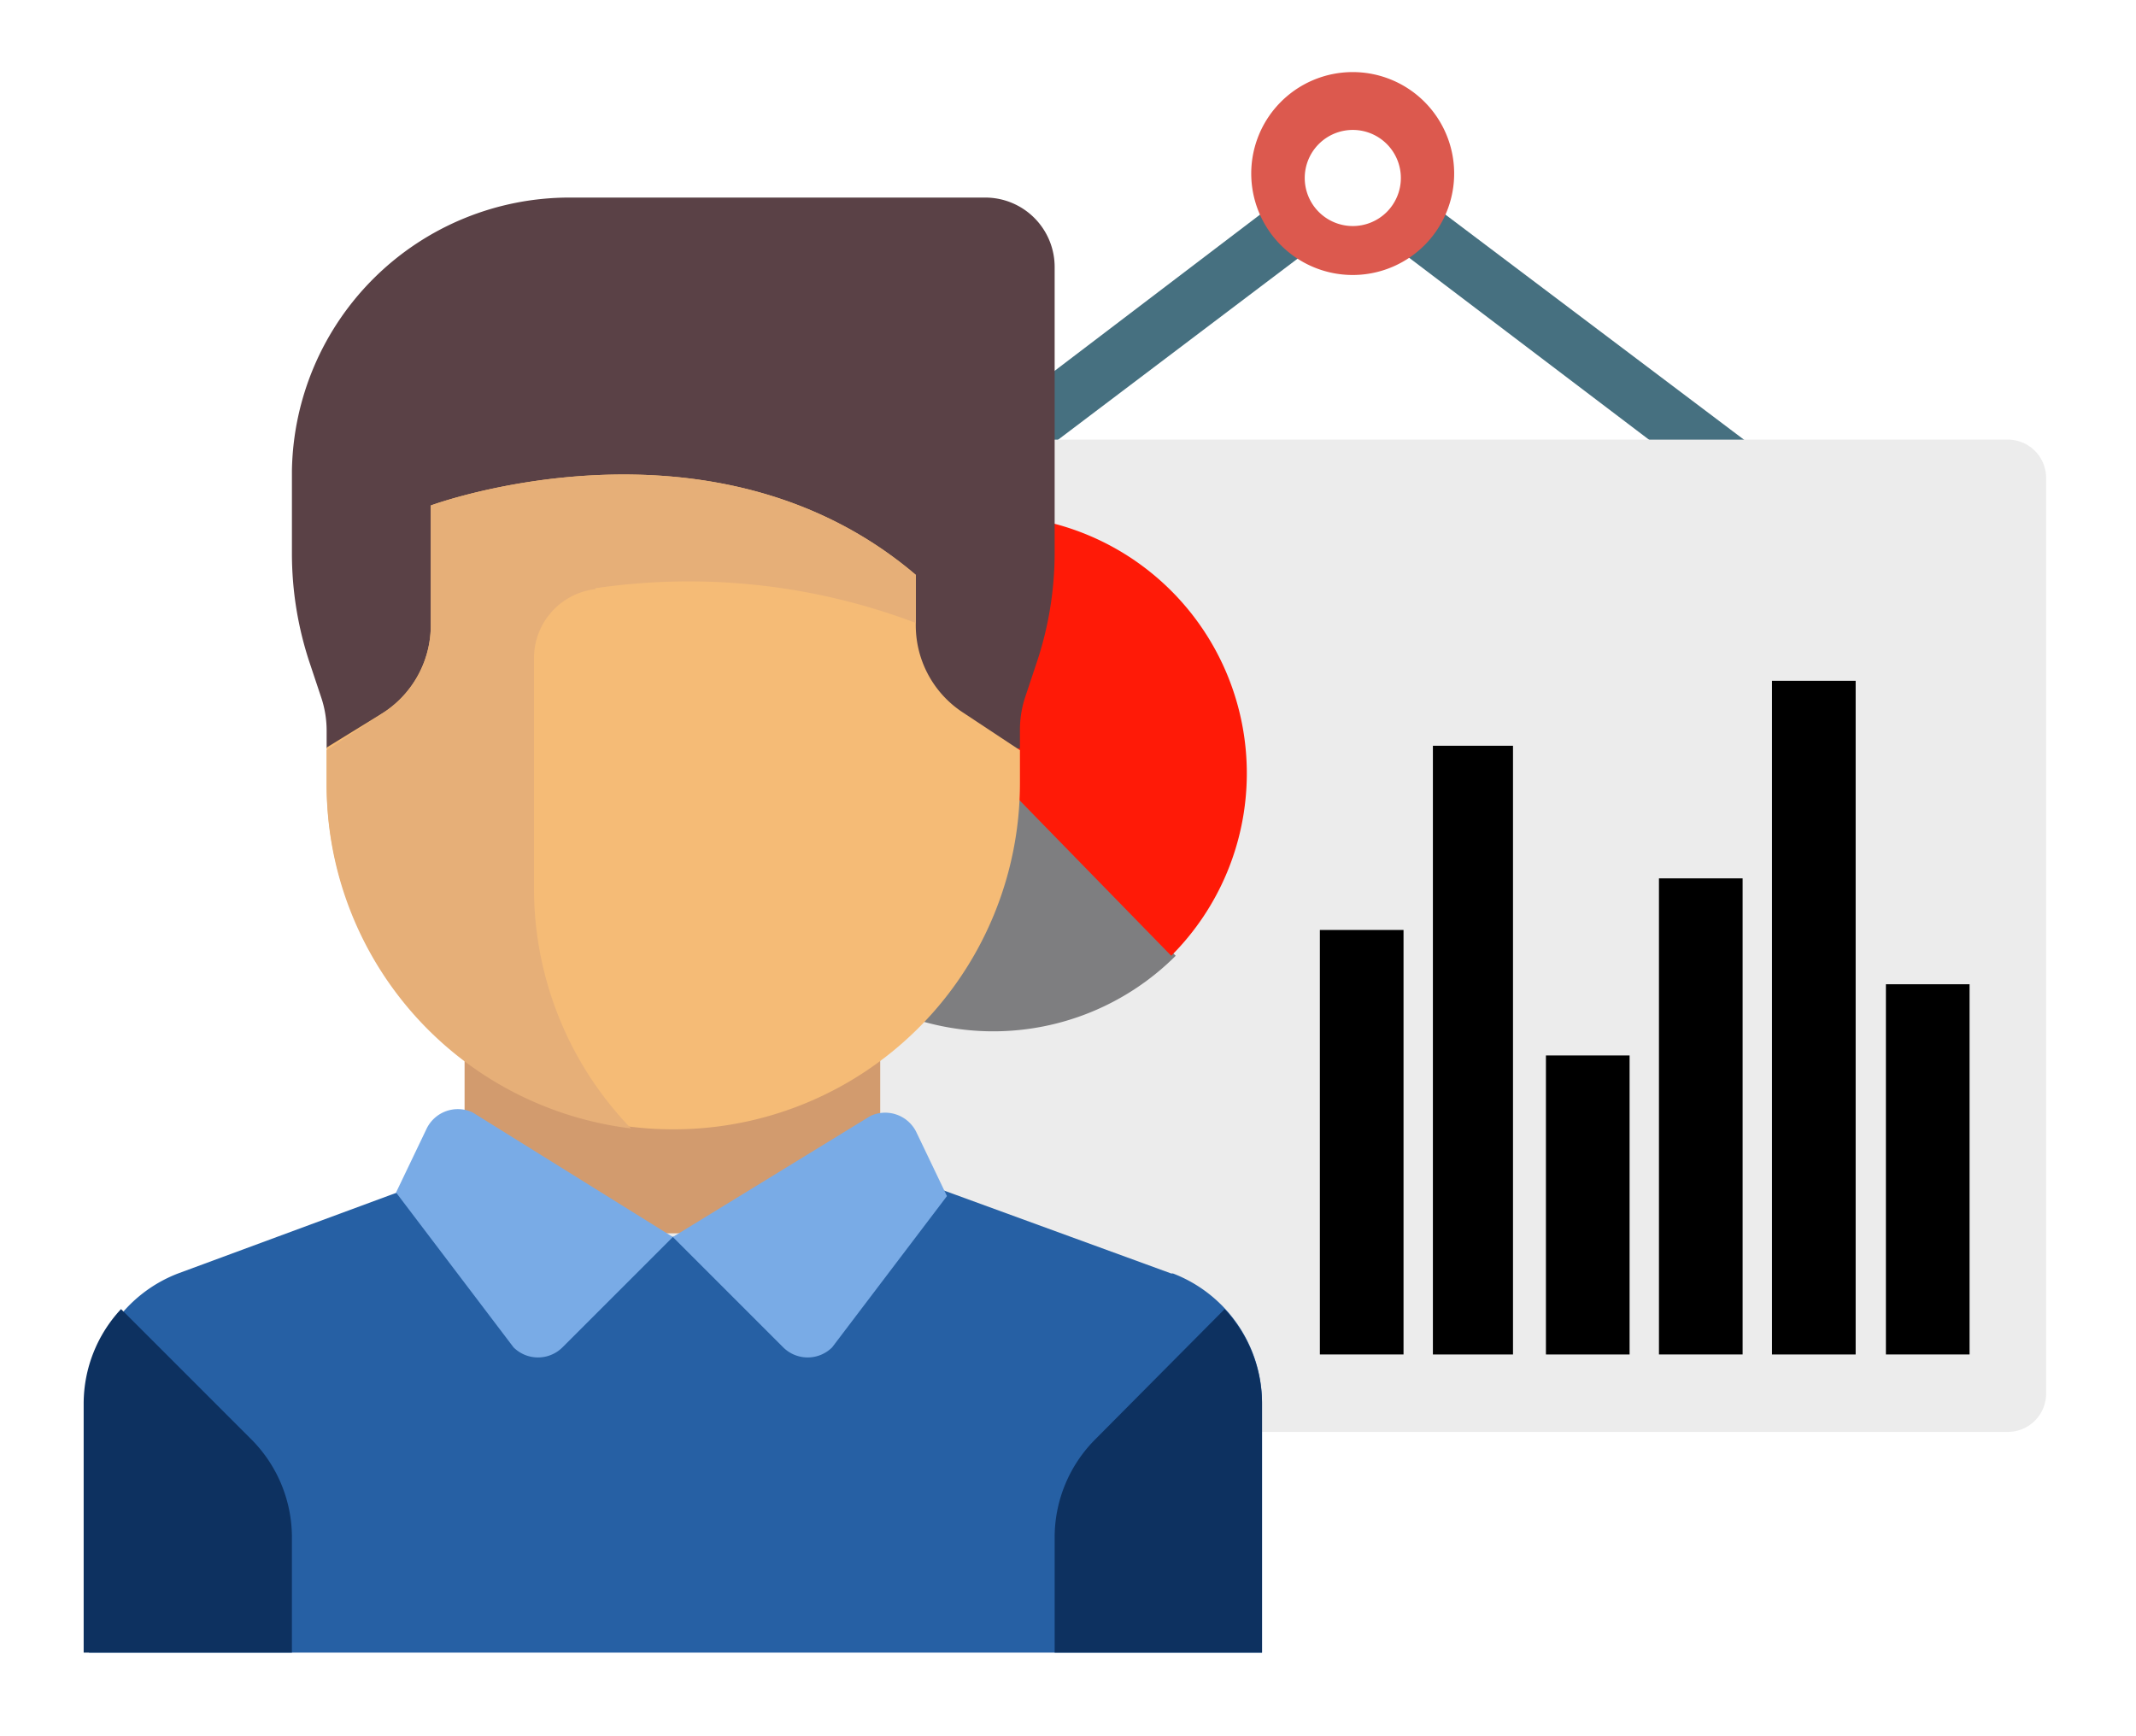 <svg xmlns="http://www.w3.org/2000/svg" viewBox="0 0 24 19.51"><defs><style>.cls-1{fill:#467080;}.cls-2{fill:#ececec;}.cls-3{fill:#dc594e;}.cls-4{fill:#7e7e80;}.cls-5{fill:#ff1a07;}.cls-6{fill:#f5bb00;}.cls-7{fill:#328270;}.cls-8{fill:#2660a4;}.cls-9{fill:#0d3160;}.cls-10{fill:#5a4146;}.cls-11{fill:#d29b6e;}.cls-12{fill:#79abe6;}.cls-13{fill:#f5bb76;}.cls-14{fill:#e6af78;}.cls-15{fill:none;}</style></defs><title>ic_projects</title><g id="Layer_2" data-name="Layer 2"><g id="Layer_1-2" data-name="Layer 1"><g id="presentation"><path id="Path_728" data-name="Path 728" class="cls-1" d="M9.44,6l4.93-3.75.39.52L9.84,6.49Z"/><path id="Path_729" data-name="Path 729" class="cls-1" d="M15.64,2.75,16,2.23,21,6l-.39.52Z"/><path id="Path_730" data-name="Path 730" class="cls-2" d="M7.85,4.94H22.56a.43.43,0,0,1,.43.43h0V15.66a.43.43,0,0,1-.43.43H7.85a.43.43,0,0,1-.43-.43h0V5.37a.43.43,0,0,1,.43-.43Z"/><path id="Path_731" data-name="Path 731" class="cls-3" d="M14.06,2A1.14,1.14,0,1,0,15.2.81h0A1.14,1.14,0,0,0,14.06,2Zm.6,0a.54.54,0,1,1,.54.54A.54.54,0,0,1,14.66,2Z"/><path id="Path_732" data-name="Path 732" class="cls-4" d="M13.21,10.74a2.9,2.9,0,0,1-4.1,0l2.05-2.05Z"/><path id="Path_733" data-name="Path 733" class="cls-5" d="M11.16,5.79a2.9,2.9,0,0,1,2,4.95L11.16,8.69Z"/><path id="Path_734" data-name="Path 734" class="cls-6" d="M11.16,5.79v2.9L9.11,6.64A2.89,2.89,0,0,1,11.16,5.79Z"/><path id="Path_735" data-name="Path 735" class="cls-7" d="M9.11,6.64l2.05,2.05-2.05,2A2.9,2.9,0,0,1,9.11,6.64Z"/><g id="Group_1237" data-name="Group 1237"><path id="Path_736" data-name="Path 736" d="M22.13,15.22h-.94V11.06h.94Z"/><path id="Path_737" data-name="Path 737" d="M20.85,15.22h-.94V7.65h.94Z"/><path id="Path_738" data-name="Path 738" d="M19.58,15.22h-.94V9.87h.94Z"/><path id="Path_739" data-name="Path 739" d="M18.31,15.22h-.94V11.86h.94Z"/><path id="Path_740" data-name="Path 740" d="M17,15.22H16.1V8.38H17Z"/><path id="Path_741" data-name="Path 741" d="M15.77,15.22h-.94V10.45h.94Z"/></g><g id="Group_1239" data-name="Group 1239"><g id="Group_1238" data-name="Group 1238"><path id="Path_742" data-name="Path 742" class="cls-8" d="M13.16,14.31,9.9,13.12l-2.34.78-2.34-.78L2,14.31a1.56,1.56,0,0,0-1,1.46v2.8H14.18v-2.8a1.56,1.56,0,0,0-1-1.46Z"/><path id="Path_743" data-name="Path 743" class="cls-9" d="M13.76,14.71a1.56,1.56,0,0,1,.42,1.06v2.8H11.85v-1.3a1.56,1.56,0,0,1,.46-1.1Z"/><path id="Path_744" data-name="Path 744" class="cls-10" d="M11.85,6.21V3a.78.78,0,0,0-.78-.78H6.4A3.12,3.12,0,0,0,3.28,5.29h0v.93a3.89,3.89,0,0,0,.2,1.23l.13.39a1.17,1.17,0,0,1,.06.37v.2h7.79V8.2a1.17,1.17,0,0,1,.06-.37l.13-.39a3.89,3.89,0,0,0,.2-1.23Z"/><path id="Path_746" data-name="Path 746" class="cls-11" d="M5.22,13.28a5,5,0,0,0,4.67,0V11.52H5.22Z"/><path id="Path_747" data-name="Path 747" class="cls-12" d="M7.56,13.9,6.32,15.14a.39.39,0,0,1-.55,0l0,0L4.45,13.4l.34-.71a.39.39,0,0,1,.52-.19l0,0Z"/><path id="Path_748" data-name="Path 748" class="cls-12" d="M7.56,13.9,8.8,15.14a.39.39,0,0,0,.55,0l0,0,1.29-1.7-.34-.71a.39.39,0,0,0-.52-.19l0,0Z"/><path id="Path_749" data-name="Path 749" class="cls-13" d="M7.56,12.69A3.89,3.89,0,0,1,3.67,8.79h0V8.4L4.32,8a1.17,1.17,0,0,0,.52-1V5.68S8,4.51,10.29,6.46V7a1.17,1.17,0,0,0,.52,1l.65.43V8.8a3.89,3.89,0,0,1-3.89,3.89Z"/><path id="Path_750" data-name="Path 750" class="cls-9" d="M1.36,14.71a1.56,1.56,0,0,0-.42,1.06v2.8H3.28v-1.3a1.56,1.56,0,0,0-.46-1.1Z"/><path id="Path_751" data-name="Path 751" class="cls-14" d="M6.69,6.61a7.2,7.2,0,0,1,3.6.39V6.46C8,4.51,4.84,5.68,4.84,5.68V7a1.17,1.17,0,0,1-.52,1l-.65.43v.39a3.89,3.89,0,0,0,3.42,3.86A3.88,3.88,0,0,1,6,10V7.39a.78.78,0,0,1,.69-.77Z"/></g><g id="Path_752" data-name="Path 752"><path class="cls-15" d="M.94,18.57h13.2V16s8.58.28,8.79.06.12-10.76,0-11-3.43,0-3.43,0L16.23,2.52s.36-1.69-1-1.57-1.08,1.57-1.08,1.57L11.77,4.43s0-1.52-.37-1.91-3.22-.33-6.22.2-1.51,5.2-1.51,5.2-.38,2.69,1.61,4v.5l-.86,1s-2.91.87-3.22,1.47A15.92,15.92,0,0,0,.94,18.57Z"/><path class="cls-15" d="M.94,18.57h13.2V16s4.41.14,7,.14a8.71,8.71,0,0,0,1.81-.08c.21-.22.12-10.76,0-11,0-.09-.43-.12-.94-.12-1,0-2.49.12-2.49.12L16.23,2.52S16.56.94,15.35.94h-.13c-1.36.12-1.08,1.57-1.08,1.57L11.78,4.43s0-1.52-.37-1.91a3.28,3.28,0,0,0-1.68-.25,27.32,27.32,0,0,0-4.53.45c-3,.53-1.52,5.2-1.52,5.2s-.38,2.69,1.61,4v.5l-.86,1s-2.91.87-3.22,1.46a15.92,15.92,0,0,0-.26,3.63M0,19.51l0-.92S0,17.8,0,17a5.75,5.75,0,0,1,.36-2.45c.22-.41.68-.81,2.23-1.4q.63-.24,1.28-.44l.32-.39A5.4,5.4,0,0,1,2.72,8c-.21-.74-.78-3.18.21-4.82A3,3,0,0,1,5,1.8a28.35,28.35,0,0,1,4.7-.47c1.6,0,2.07.25,2.34.52a1.79,1.79,0,0,1,.44.78l.68-.55A2.27,2.27,0,0,1,13.62.8,2.05,2.05,0,0,1,15.14,0h.21a1.74,1.74,0,0,1,1.41.63,2.27,2.27,0,0,1,.45,1.45l2.59,2Q20.89,4,22,4c.7,0,1.49,0,1.8.67.09.2.12.27.16,2.17q.07,3.74,0,7.49,0,.64,0,1.29a1.58,1.58,0,0,1-.33,1.13,1.56,1.56,0,0,1-1.18.35l-1.3,0c-1.83,0-4.59-.07-6-.11V19.5H0Z"/></g></g></g></g></g></svg>
